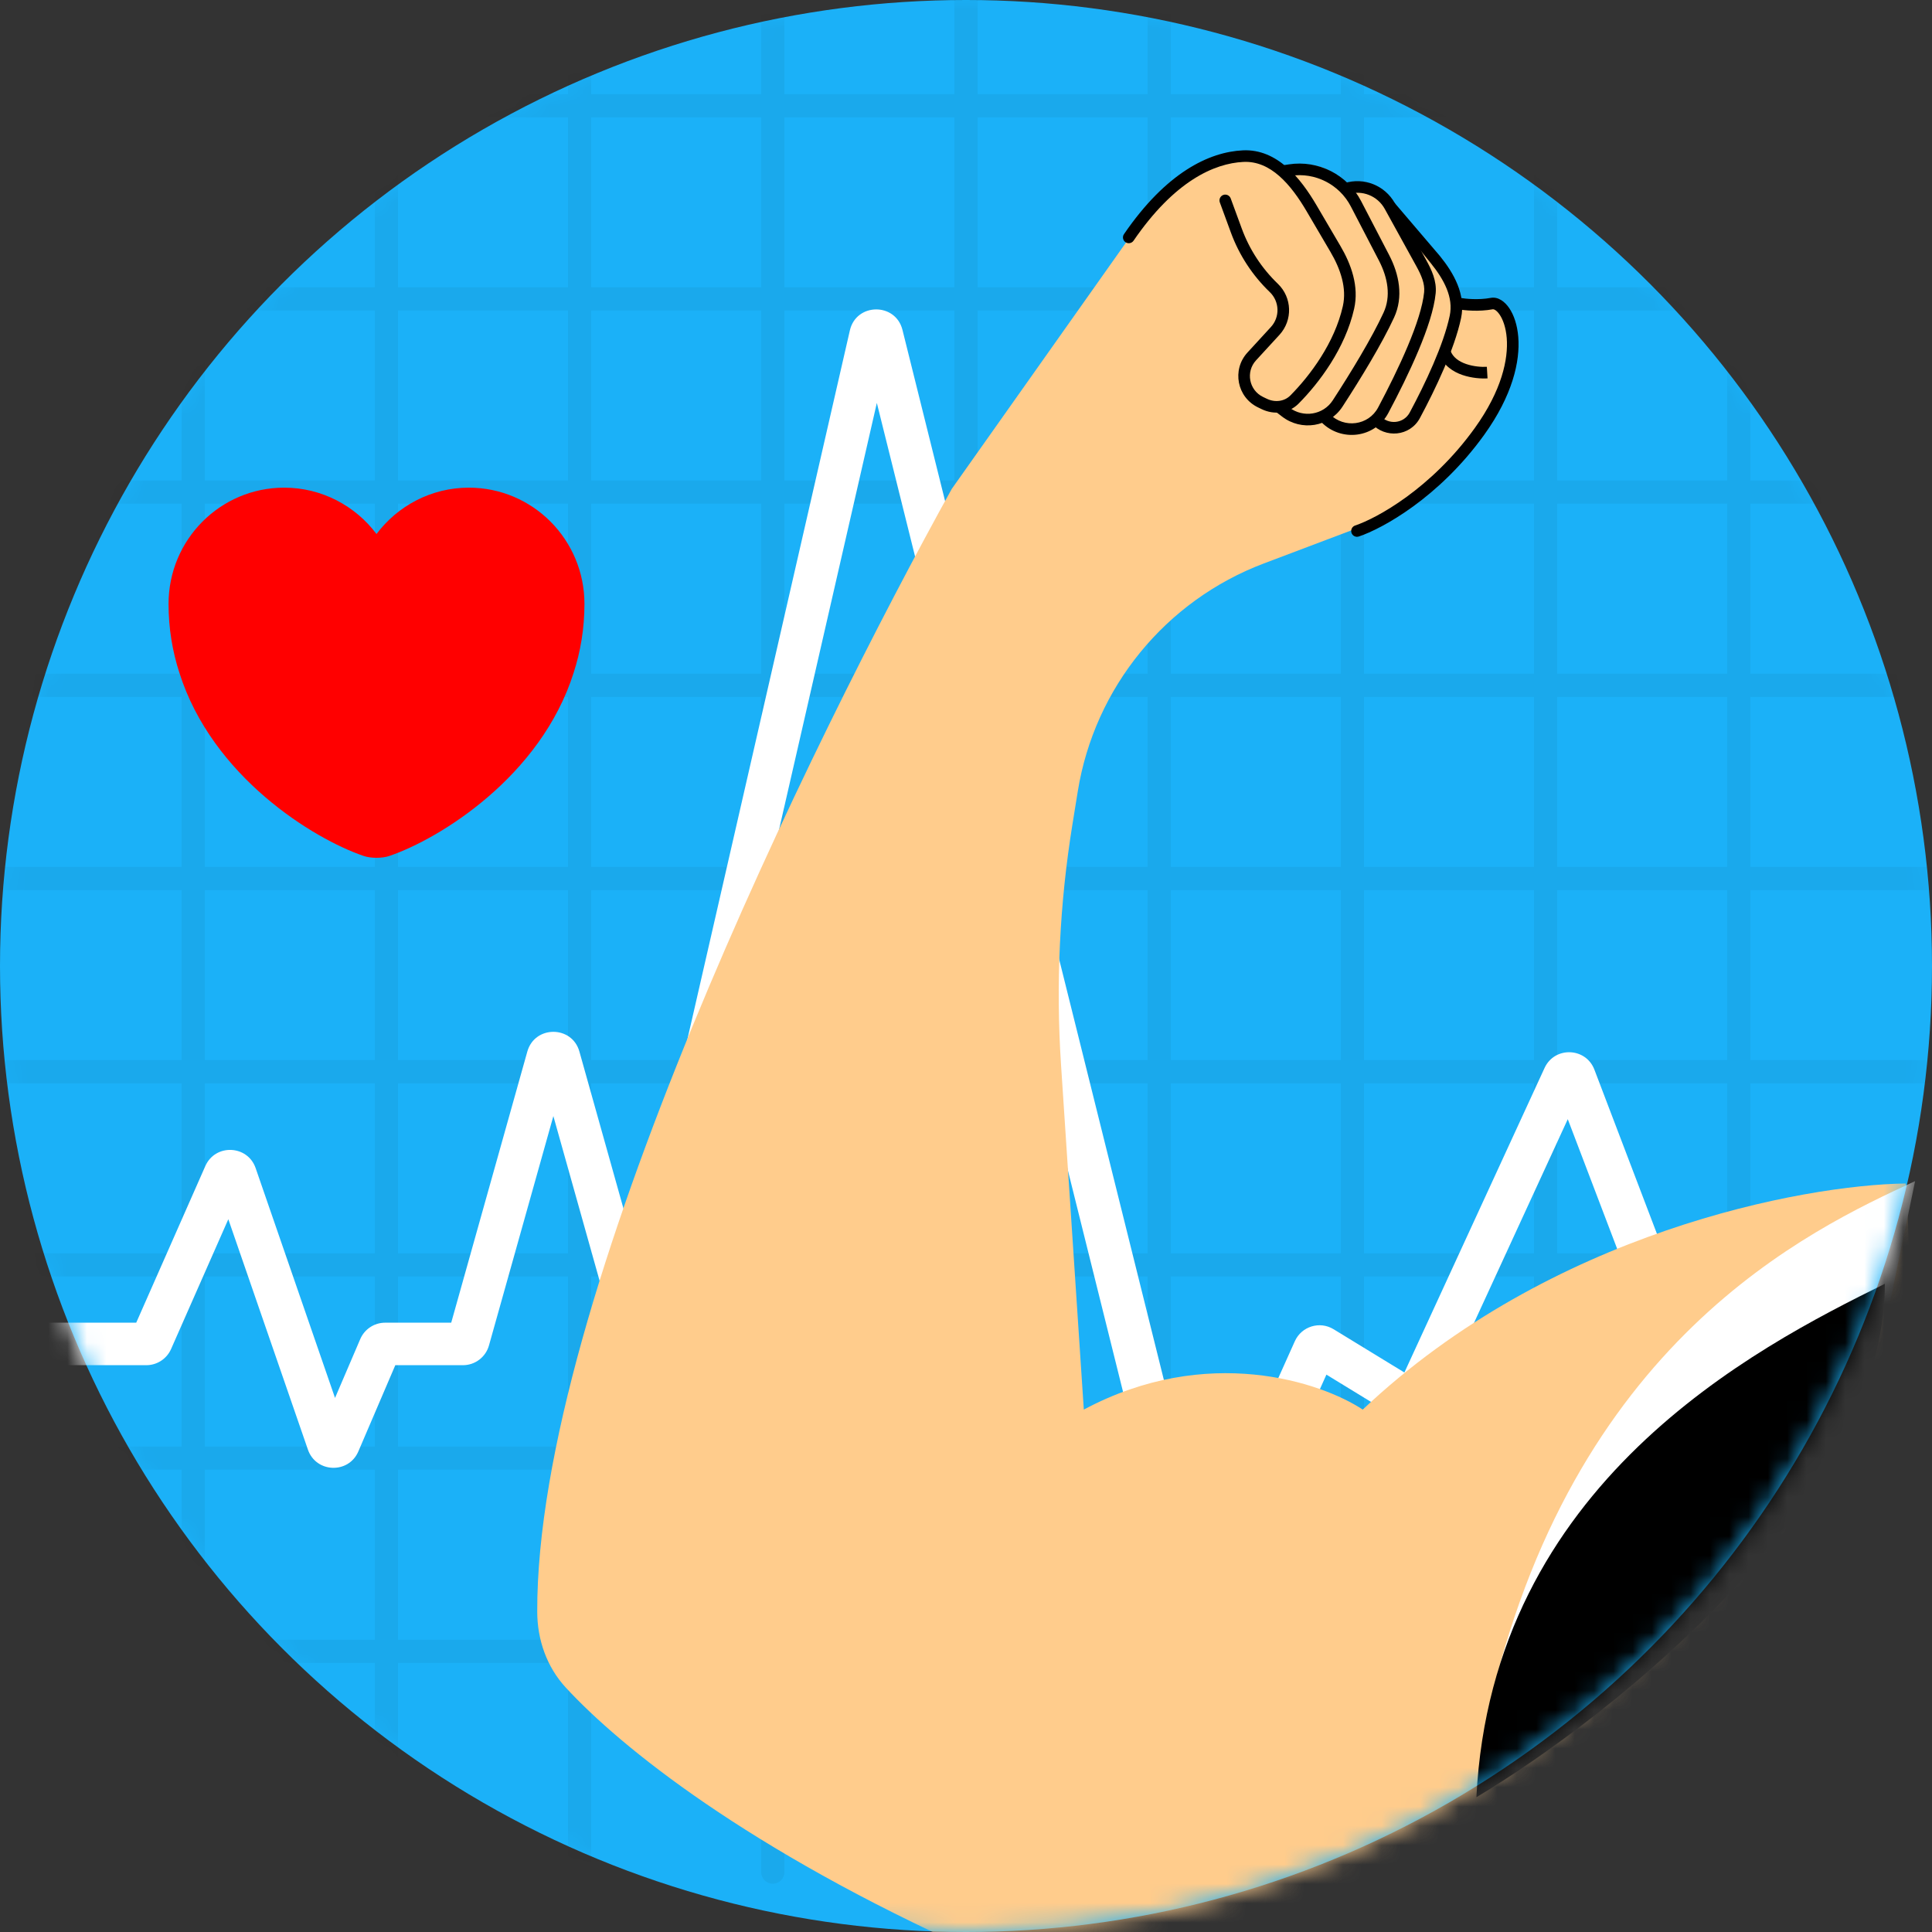 <svg width="100" height="100" viewBox="0 0 100 100" fill="none" xmlns="http://www.w3.org/2000/svg">
<rect x="0" y="0" width="100" height="100" fill="#333333" stroke="none"/>
<circle cx="50" cy="50" r="50" fill="#1BB1F8"/>
<mask id="mask0_113_217" style="mask-type:alpha" maskUnits="userSpaceOnUse" x="0" y="0" width="100" height="100">
<circle cx="50" cy="50" r="50" fill="#D9D9D9"/>
</mask>
<g mask="url(#mask0_113_217)">
<path opacity="0.05" fill-rule="evenodd" clip-rule="evenodd" d="M10 -6.56C10.331 -6.56 10.6 -6.291 10.6 -5.96V4.871H19.4V-5.96C19.4 -6.291 19.669 -6.56 20 -6.56C20.331 -6.56 20.6 -6.291 20.6 -5.96V4.871H29.4V-5.96C29.4 -6.291 29.669 -6.56 30 -6.56C30.331 -6.56 30.6 -6.291 30.6 -5.96V4.871H39.4V-5.96C39.4 -6.291 39.669 -6.56 40 -6.56C40.331 -6.56 40.6 -6.291 40.6 -5.96V4.871H49.4V-5.96C49.4 -6.291 49.669 -6.56 50 -6.56C50.331 -6.56 50.6 -6.291 50.6 -5.96V4.871H59.4V-5.96C59.4 -6.291 59.669 -6.56 60 -6.56C60.331 -6.56 60.6 -6.291 60.6 -5.96V4.871H69.4V-5.96C69.4 -6.291 69.668 -6.56 70 -6.56C70.331 -6.56 70.6 -6.291 70.6 -5.96V4.871H79.4V-5.96C79.4 -6.291 79.668 -6.56 80 -6.56C80.331 -6.56 80.6 -6.291 80.6 -5.96V4.871H89.4V-5.96C89.4 -6.291 89.668 -6.56 90 -6.56C90.331 -6.56 90.6 -6.291 90.6 -5.96V4.871H101.43C101.762 4.871 102.03 5.139 102.03 5.471C102.03 5.802 101.762 6.071 101.43 6.071H90.6V14.87H101.43C101.762 14.87 102.03 15.139 102.03 15.47C102.03 15.802 101.762 16.07 101.43 16.07H90.6V24.87H101.43C101.762 24.87 102.03 25.139 102.03 25.471C102.03 25.802 101.762 26.07 101.43 26.07H90.6V34.87H101.43C101.762 34.87 102.03 35.139 102.03 35.471C102.03 35.802 101.762 36.071 101.43 36.071H90.6V44.87H101.43C101.762 44.87 102.03 45.139 102.03 45.471C102.03 45.802 101.762 46.071 101.43 46.071H90.6V54.87H101.43C101.762 54.87 102.03 55.139 102.03 55.471C102.03 55.802 101.762 56.071 101.43 56.071H90.6V64.871H101.43C101.762 64.871 102.03 65.139 102.03 65.471C102.03 65.802 101.762 66.07 101.43 66.07H90.6V74.871H101.43C101.762 74.871 102.03 75.139 102.03 75.471C102.03 75.802 101.762 76.07 101.43 76.07H90.6V84.871H101.43C101.762 84.871 102.03 85.139 102.03 85.471C102.03 85.802 101.762 86.07 101.43 86.07H90.6V96.901C90.6 97.232 90.331 97.501 90 97.501C89.668 97.501 89.4 97.232 89.4 96.901V86.07H80.6V96.901C80.6 97.232 80.331 97.501 80 97.501C79.668 97.501 79.4 97.232 79.4 96.901V86.07H70.6V96.901C70.6 97.232 70.331 97.501 70 97.501C69.668 97.501 69.4 97.232 69.4 96.901V86.07H60.6V96.901C60.6 97.232 60.331 97.501 60 97.501C59.669 97.501 59.4 97.232 59.4 96.901V86.07H50.6V96.901C50.6 97.232 50.331 97.501 50 97.501C49.669 97.501 49.4 97.232 49.4 96.901V86.07H40.6V96.901C40.6 97.232 40.331 97.501 40 97.501C39.669 97.501 39.4 97.232 39.4 96.901V86.07H30.6V96.901C30.6 97.232 30.331 97.501 30 97.501C29.669 97.501 29.4 97.232 29.4 96.901V86.07H20.6V96.901C20.6 97.232 20.331 97.501 20 97.501C19.669 97.501 19.4 97.232 19.4 96.901V86.07H10.6V96.901C10.6 97.232 10.331 97.501 10 97.501C9.668 97.501 9.4 97.232 9.4 96.901V86.07H-1.431C-1.762 86.07 -2.031 85.802 -2.031 85.471C-2.031 85.139 -1.762 84.871 -1.431 84.871H9.4V76.07H-1.431C-1.762 76.07 -2.031 75.802 -2.031 75.471C-2.031 75.139 -1.762 74.871 -1.431 74.871H9.4V66.07H-1.431C-1.762 66.07 -2.031 65.802 -2.031 65.471C-2.031 65.139 -1.762 64.871 -1.431 64.871H9.4V56.071H-1.431C-1.762 56.071 -2.031 55.802 -2.031 55.471C-2.031 55.139 -1.762 54.87 -1.431 54.87H9.4V46.071H-1.431C-1.762 46.071 -2.031 45.802 -2.031 45.471C-2.031 45.139 -1.762 44.87 -1.431 44.87H9.4V36.071H-1.431C-1.762 36.071 -2.031 35.802 -2.031 35.471C-2.031 35.139 -1.762 34.87 -1.431 34.87H9.4V26.07H-1.431C-1.762 26.07 -2.031 25.802 -2.031 25.471C-2.031 25.139 -1.762 24.87 -1.431 24.87H9.4V16.07H-1.431C-1.762 16.07 -2.031 15.802 -2.031 15.47C-2.031 15.139 -1.762 14.87 -1.431 14.87H9.4V6.071H-1.431C-1.762 6.071 -2.031 5.802 -2.031 5.471C-2.031 5.139 -1.762 4.871 -1.431 4.871H9.4V-5.96C9.4 -6.291 9.668 -6.56 10 -6.56ZM10.6 6.071V14.87H19.4V6.071H10.6ZM20.6 6.071V14.87H29.4V6.071H20.6ZM30.6 6.071V14.87H39.4V6.071H30.6ZM40.6 6.071V14.87H49.4V6.071H40.6ZM50.6 6.071V14.87H59.4V6.071H50.6ZM60.6 6.071V14.87H69.4V6.071H60.6ZM70.6 6.071V14.87H79.4V6.071H70.6ZM80.6 6.071V14.87H89.4V6.071H80.6ZM89.4 16.07H80.6V24.87H89.4V16.07ZM89.4 26.07H80.6V34.87H89.4V26.07ZM89.4 36.071H80.6V44.87H89.4V36.071ZM89.4 46.071H80.6V54.87H89.4V46.071ZM89.4 56.071H80.6V64.871H89.4V56.071ZM89.4 66.07H80.6V74.871H89.4V66.07ZM89.4 76.07H80.6V84.871H89.4V76.07ZM79.4 84.871V76.07H70.6V84.871H79.4ZM69.4 84.871V76.07H60.6V84.871H69.4ZM59.4 84.871V76.07H50.6V84.871H59.4ZM49.4 84.871V76.07H40.6V84.871H49.4ZM39.4 84.871V76.07H30.6V84.871H39.4ZM29.4 84.871V76.07H20.6V84.871H29.4ZM19.4 84.871V76.07H10.6V84.871H19.4ZM10.6 74.871H19.4V66.07H10.6V74.871ZM10.6 64.871H19.4V56.071H10.6V64.871ZM10.6 54.87H19.4V46.071H10.6V54.87ZM10.6 44.87H19.4V36.071H10.6V44.87ZM10.6 34.87H19.4V26.07H10.6V34.87ZM10.6 24.87H19.4V16.07H10.6V24.87ZM20.6 16.07V24.87H29.4V16.07H20.6ZM30.6 16.07V24.87H39.4V16.07H30.6ZM40.6 16.07V24.87H49.4V16.07H40.6ZM50.6 16.07V24.87H59.4V16.07H50.6ZM60.6 16.07V24.87H69.4V16.07H60.6ZM70.6 16.07V24.87H79.4V16.07H70.6ZM79.4 26.07H70.6V34.87H79.4V26.07ZM79.4 36.071H70.6V44.87H79.4V36.071ZM79.4 46.071H70.6V54.87H79.4V46.071ZM79.4 56.071H70.6V64.871H79.4V56.071ZM79.4 66.07H70.6V74.871H79.4V66.07ZM69.4 74.871V66.07H60.6V74.871H69.4ZM59.4 74.871V66.07H50.6V74.871H59.4ZM49.4 74.871V66.07H40.6V74.871H49.4ZM39.4 74.871V66.07H30.6V74.871H39.4ZM29.4 74.871V66.07H20.6V74.871H29.4ZM20.6 64.871H29.4V56.071H20.6V64.871ZM20.6 54.87H29.4V46.071H20.6V54.87ZM20.6 44.87H29.4V36.071H20.6V44.87ZM20.6 34.87H29.4V26.07H20.6V34.87ZM30.6 26.07V34.87H39.4V26.07H30.6ZM40.6 26.07V34.87H49.4V26.07H40.6ZM50.6 26.07V34.87H59.4V26.07H50.6ZM60.6 26.07V34.87H69.4V26.07H60.6ZM69.4 36.071H60.6V44.87H69.4V36.071ZM69.4 46.071H60.6V54.87H69.4V46.071ZM69.4 56.071H60.6V64.871H69.4V56.071ZM59.4 64.871V56.071H50.6V64.871H59.4ZM49.4 64.871V56.071H40.6V64.871H49.4ZM39.4 64.871V56.071H30.6V64.871H39.4ZM30.6 54.87H39.4V46.071H30.6V54.87ZM30.6 44.87H39.4V36.071H30.6V44.87ZM40.6 36.071V44.87H49.4V36.071H40.6ZM50.6 36.071V44.87H59.4V36.071H50.6ZM59.4 46.071H50.6V54.87H59.4V46.071ZM49.4 54.87V46.071H40.6V54.87H49.4Z" fill="black"/>
<path fill-rule="evenodd" clip-rule="evenodd" d="M45.385 20.856L34.43 68.66C34.106 70.074 32.11 70.122 31.718 68.725L28.642 57.768L25.309 69.64C25.14 70.244 24.589 70.662 23.962 70.662H20.461L18.548 75.126C18.044 76.302 16.356 76.241 15.938 75.032L11.818 63.107L8.854 69.827C8.63 70.334 8.127 70.662 7.573 70.662H-1.694C-2.302 70.662 -2.794 70.169 -2.794 69.562C-2.794 68.954 -2.302 68.462 -1.694 68.462H7.051L10.628 60.354C11.142 59.19 12.817 59.259 13.232 60.462L17.341 72.357L18.647 69.31C18.868 68.796 19.374 68.462 19.934 68.462H23.355L27.294 54.429C27.677 53.067 29.608 53.067 29.99 54.429L32.987 65.108L43.989 17.102C44.318 15.667 46.356 15.648 46.712 17.077L62.339 79.847L67.02 69.422C67.365 68.653 68.308 68.361 69.027 68.801L72.691 71.04L79.946 55.278C80.465 54.151 82.084 54.206 82.526 55.365L86.455 65.678H101.839C102.447 65.678 102.939 66.171 102.939 66.778C102.939 67.386 102.447 67.879 101.839 67.879H85.904C85.323 67.879 84.802 67.52 84.595 66.977L81.148 57.928L74.313 72.777C73.963 73.538 73.026 73.823 72.311 73.386L68.655 71.151L63.399 82.859C62.854 84.071 61.084 83.913 60.763 82.623L45.385 20.856Z" fill="white"/>
<path d="M70.535 72.96C80.248 63.772 93.322 61.33 98.645 61.257C99.222 68.749 98.513 85.572 91.066 92.93C83.618 100.287 60.865 101.369 50.42 100.99C38.704 95.725 32.131 90.436 29.283 87.346C28.299 86.277 27.811 84.876 27.807 83.423C27.761 67.248 42.118 38.204 49.263 25.306L58.972 11.578C59.887 10.284 61.108 9.236 62.527 8.529C63.649 7.969 64.962 7.937 66.11 8.44L66.664 8.683C66.706 8.701 66.754 8.703 66.797 8.686C67.582 8.392 68.465 8.53 69.123 9.049L69.776 9.566C69.805 9.588 69.845 9.582 69.866 9.553C69.876 9.539 69.89 9.529 69.907 9.526C70.233 9.46 70.679 9.515 70.995 9.737C71.232 9.902 71.33 9.722 71.508 9.949L74.727 13.929L75.49 15.678H77.678C77.98 16.349 78.494 17.926 78.131 18.859L77.678 20.026C76.373 23.387 73.701 26.034 70.328 27.308L65.421 29.162C60.331 31.084 56.657 35.581 55.787 40.951L55.51 42.664C54.843 46.783 54.645 50.964 54.92 55.128L56.098 72.96C62.485 69.547 68.384 71.538 70.535 72.96Z" fill="#FFCC8C"/>
<path d="M76.979 88.79C81.284 69.42 93.671 63.658 99.126 61.135L97.809 67.483C83.818 72.562 78.097 83.759 76.979 88.79Z" fill="white"/>
<path d="M97.561 66.449C90.807 69.777 77.238 76.794 76.418 93.025C83.466 88.816 97.561 77.608 97.561 66.449Z" fill="black"/>
<path fill-rule="evenodd" clip-rule="evenodd" d="M66.61 8.659C67.23 9.202 67.735 9.929 68.147 10.631L69.379 12.73C69.939 13.681 70.351 14.824 70.09 15.98C69.627 18.036 68.276 19.823 67.213 20.893C66.703 21.407 65.936 21.48 65.313 21.182L65.118 21.088C64.027 20.566 63.751 19.138 64.569 18.247L65.782 16.926C66.257 16.409 66.232 15.607 65.726 15.12C64.828 14.258 64.138 13.203 63.71 12.035L63.138 10.476C63.081 10.321 63.161 10.148 63.316 10.091C63.472 10.034 63.644 10.114 63.701 10.27L64.273 11.828C64.67 12.911 65.309 13.889 66.141 14.688C66.883 15.4 66.92 16.574 66.224 17.332L65.011 18.653C64.466 19.247 64.65 20.199 65.377 20.547L65.573 20.641C65.997 20.844 66.481 20.779 66.788 20.47C67.81 19.44 69.077 17.75 69.505 15.849C69.716 14.911 69.391 13.933 68.862 13.034L67.63 10.935C67.23 10.254 66.763 9.591 66.214 9.11C65.669 8.632 65.059 8.347 64.358 8.381C62.852 8.454 60.789 9.369 58.672 12.459C58.578 12.595 58.391 12.63 58.255 12.536C58.118 12.443 58.083 12.256 58.177 12.119C60.366 8.925 62.583 7.866 64.329 7.782C65.23 7.738 65.986 8.112 66.61 8.659Z" fill="black"/>
<path fill-rule="evenodd" clip-rule="evenodd" d="M66.71 8.508C68.235 8.274 69.739 9.038 70.45 10.407L71.904 13.205C72.416 14.192 72.655 15.358 72.156 16.438C71.53 17.791 70.439 19.585 69.486 21.049C68.795 22.11 67.355 22.327 66.361 21.563L66.031 21.31L66.397 20.834L66.727 21.088C67.453 21.646 68.49 21.48 68.983 20.722C69.933 19.261 71.005 17.498 71.611 16.186C72.003 15.34 71.837 14.379 71.371 13.482L69.918 10.684C69.325 9.543 68.072 8.906 66.801 9.101L66.516 9.145L66.425 8.552L66.71 8.508Z" fill="black"/>
<path fill-rule="evenodd" clip-rule="evenodd" d="M69.592 9.479C70.599 9.162 71.689 9.598 72.199 10.522L73.83 13.48C74.094 13.958 74.373 14.54 74.31 15.182C74.229 16.006 73.872 17.068 73.416 18.152C72.957 19.244 72.387 20.385 71.86 21.376C71.167 22.68 69.417 22.891 68.394 21.851L68.822 21.43C69.573 22.194 70.835 22.026 71.33 21.095C71.853 20.111 72.414 18.988 72.863 17.92C73.315 16.845 73.641 15.852 73.713 15.123C73.757 14.682 73.567 14.245 73.305 13.77L71.674 10.812C71.302 10.138 70.507 9.82 69.773 10.052L69.592 9.479Z" fill="black"/>
<path fill-rule="evenodd" clip-rule="evenodd" d="M72.016 10.305L74.53 13.252C75.239 14.128 75.885 15.239 75.624 16.468C75.283 18.072 74.305 20.126 73.495 21.637C72.983 22.593 71.694 22.707 70.984 21.915L71.431 21.515C71.877 22.013 72.66 21.925 72.966 21.354C73.775 19.845 74.716 17.856 75.037 16.344C75.238 15.399 74.752 14.481 74.064 13.63L71.714 10.723L72.016 10.305Z" fill="black"/>
<path fill-rule="evenodd" clip-rule="evenodd" d="M75.89 18.842C76.276 18.974 76.696 19.002 76.959 18.986L76.995 19.585C76.671 19.605 76.17 19.572 75.695 19.409C75.223 19.247 74.728 18.936 74.516 18.366L75.078 18.157C75.202 18.49 75.503 18.709 75.89 18.842Z" fill="black"/>
<path fill-rule="evenodd" clip-rule="evenodd" d="M77.623 16.288C77.441 16.019 77.298 16.003 77.268 16.008C76.548 16.143 75.78 16.065 75.477 16.008C75.314 15.978 75.206 15.821 75.237 15.658C75.267 15.495 75.424 15.388 75.587 15.419C75.844 15.467 76.533 15.536 77.158 15.419C77.548 15.345 77.894 15.618 78.12 15.952C78.359 16.305 78.535 16.816 78.586 17.443C78.687 18.703 78.288 20.467 76.82 22.509C74.484 25.758 71.546 27.364 70.332 27.769C70.175 27.821 70.005 27.736 69.953 27.579C69.901 27.422 69.986 27.252 70.143 27.2C71.24 26.834 74.073 25.302 76.332 22.159C77.736 20.207 78.076 18.581 77.988 17.491C77.943 16.943 77.792 16.537 77.623 16.288Z" fill="black"/>
<path d="M24.267 25.241C22.319 25.241 20.575 26.188 19.488 27.641C18.401 26.188 16.657 25.241 14.709 25.241C11.404 25.241 8.724 27.931 8.724 31.257C8.724 32.538 8.928 33.722 9.284 34.82C10.984 40.202 16.226 43.42 18.82 44.303C19.186 44.432 19.789 44.432 20.155 44.303C22.749 43.42 27.991 40.202 29.692 34.82C30.047 33.722 30.251 32.538 30.251 31.257C30.251 27.931 27.571 25.241 24.267 25.241Z" fill="#FF0000"/>
</g>
</svg>
